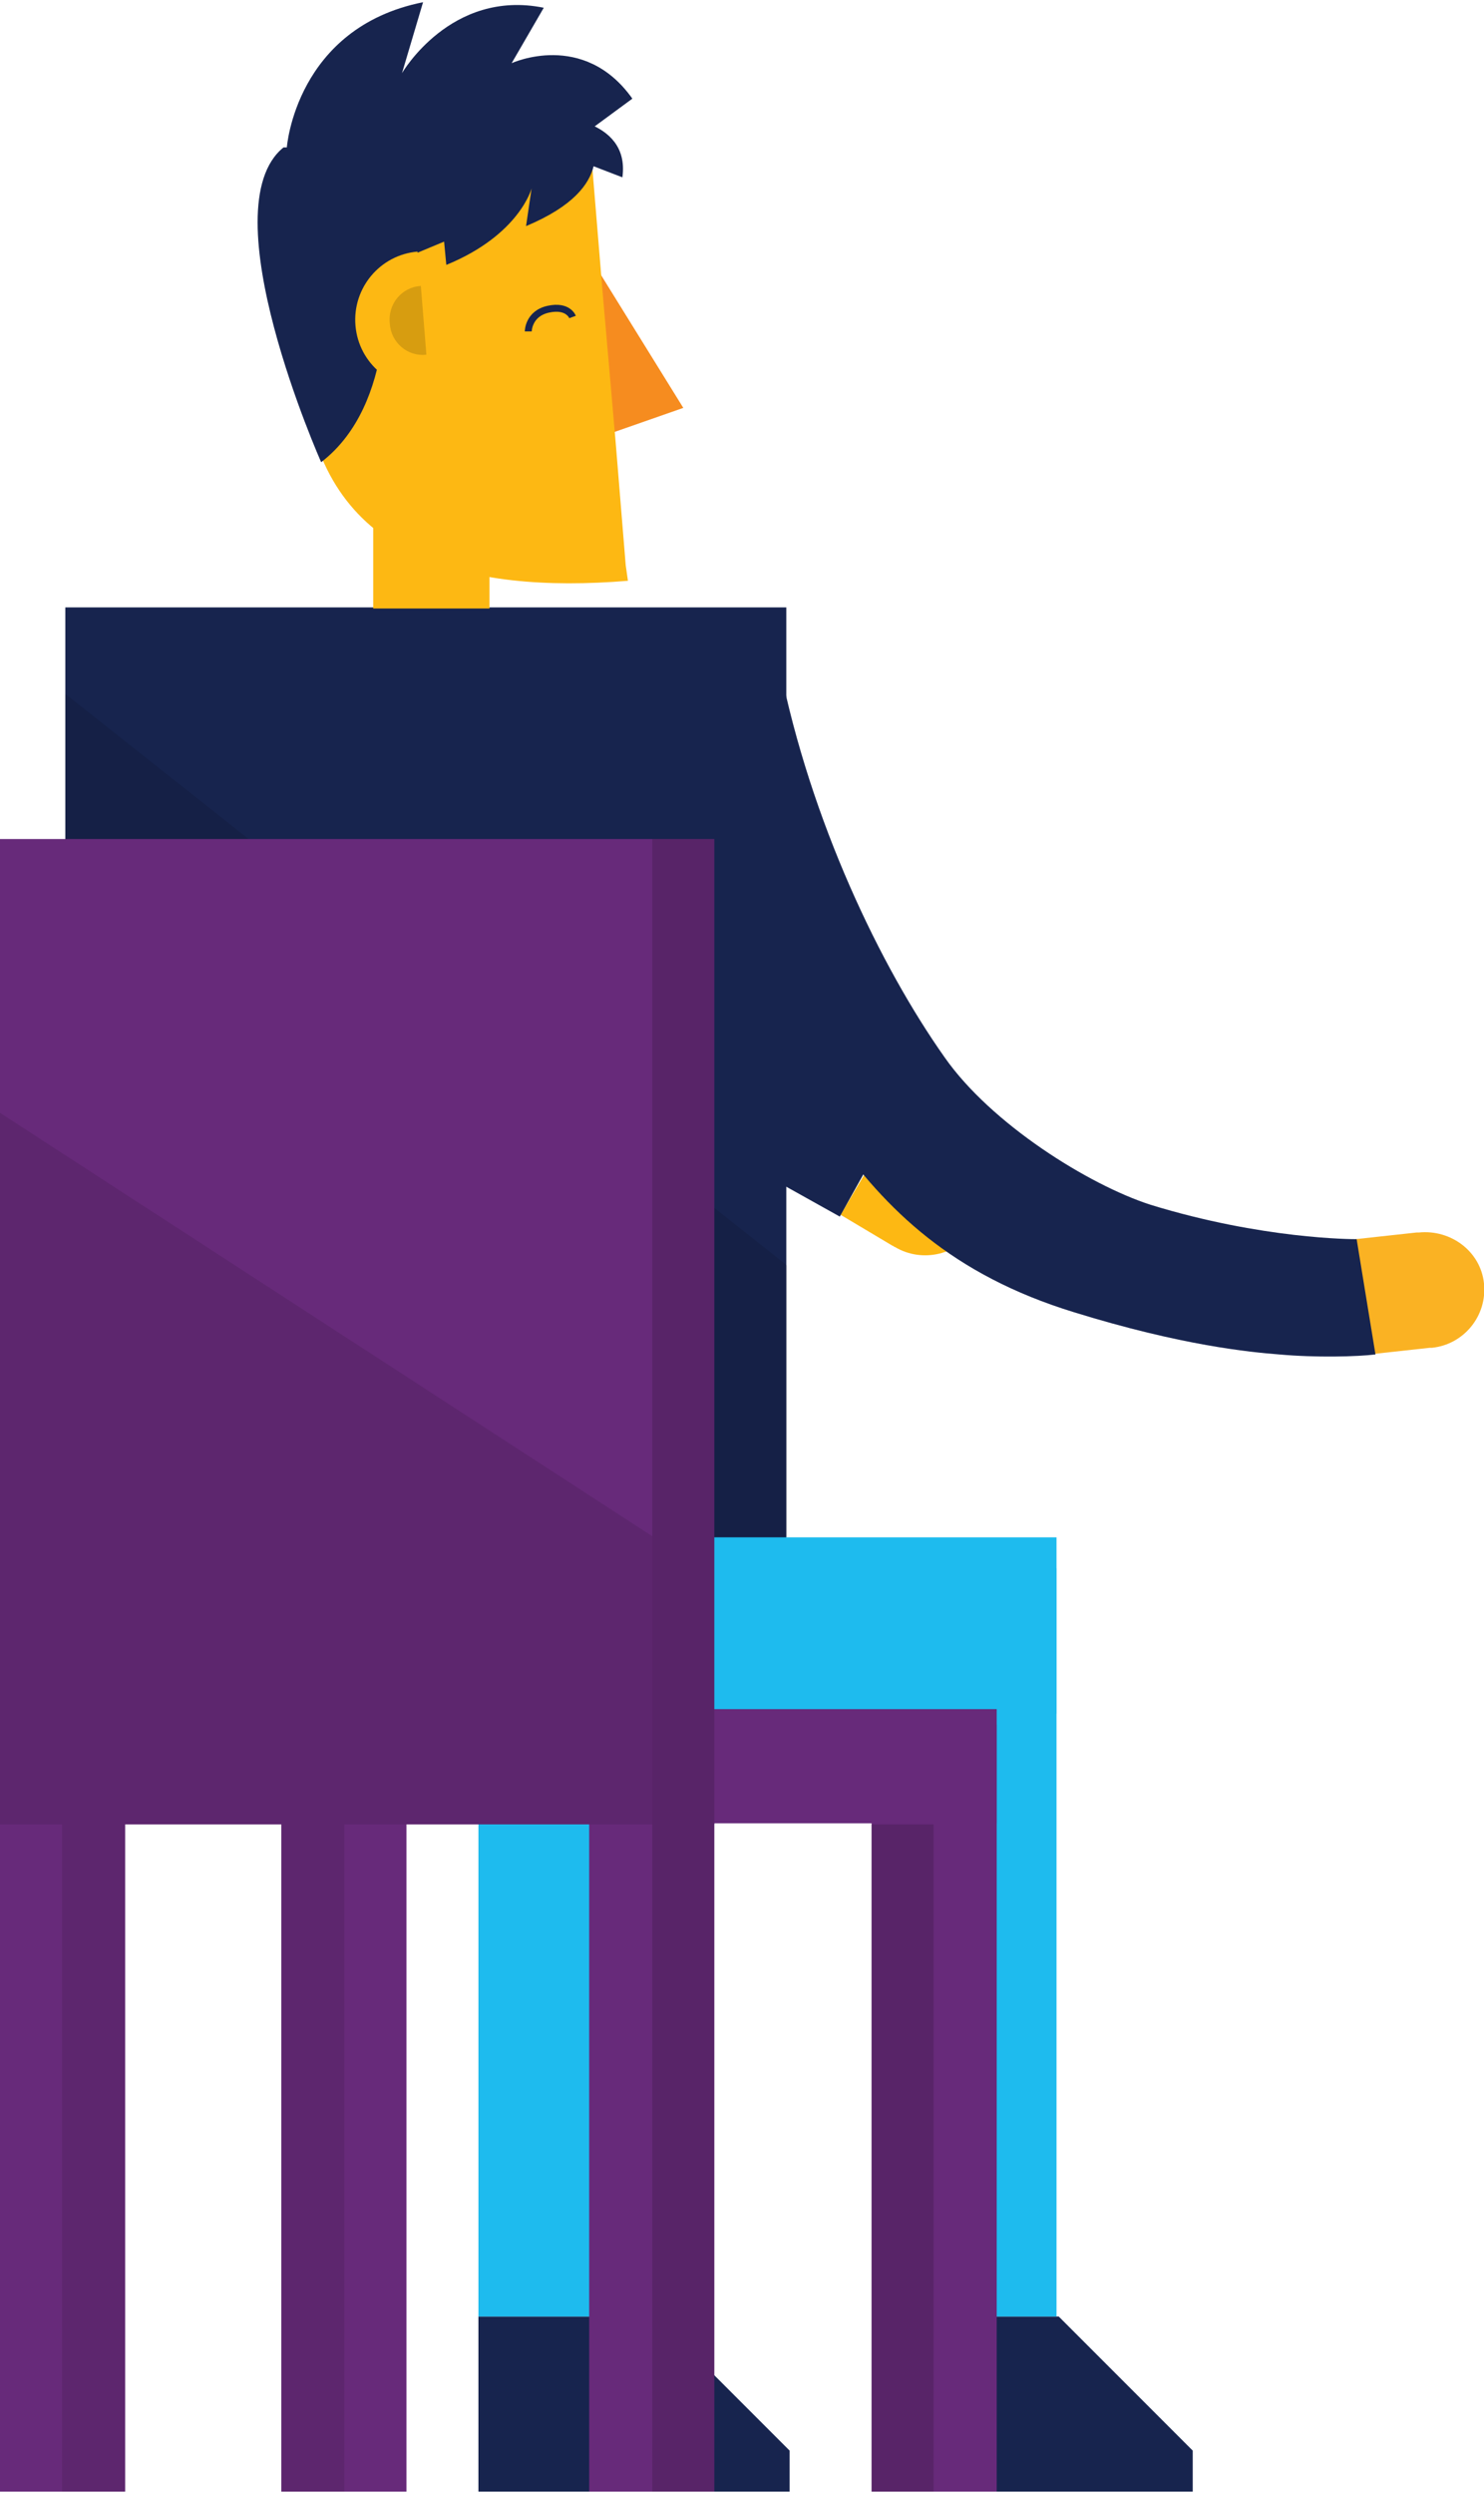 <?xml version="1.0" encoding="utf-8"?>
<!-- Generator: Adobe Illustrator 19.2.1, SVG Export Plug-In . SVG Version: 6.00 Build 0)  -->
<svg version="1.1" xmlns="http://www.w3.org/2000/svg" xmlns:xlink="http://www.w3.org/1999/xlink" x="0px" y="0px"
	 viewBox="0 0 134 225" enable-background="new 0 0 134 225" xml:space="preserve">
<g id="Layer_1">
	<g>
		<polygon fill="#17244E" points="71.3,221.1 59.2,209 43.2,209 43.2,224.8 71.3,224.8 		"/>
		<polygon fill="#17244E" points="107.7,221.1 95.6,209 79.5,209 79.5,224.8 107.7,224.8 		"/>
		<rect x="5.9" y="54.8" fill="#17244E" width="65.1" height="95.2"/>
		<polygon opacity="0.1" points="71.1,138.7 71.1,114.2 5.9,62.6 5.9,138.7 		"/>
		<path fill="#FDB813" d="M49,38.1l-4.9-1.7l-1.6,4.1h-8.8l0,14.4l10.5,0v-8.2C44.3,43.9,45.1,39.3,49,38.1z"/>
		<polygon fill="#F68C1F" points="54.2,24.7 61.7,36.8 51.4,40.4 		"/>
		<path fill="#FDB813" d="M25.8,16.4l1.7,19.4l0.1,0.1c2.1,14.4,14.4,17.7,29.1,16.5L56.5,51l-0.9-11l-1.2-13.8l-1-12.1L25.8,16.4z"
			/>
		<path fill="#FAB223" d="M129.1,121.6c0.1,0,0.1,0,0.2,0c2.9-0.3,5-2.9,4.7-5.8c-0.3-2.9-3-4.9-5.9-4.6c-0.1,0-0.1,0-0.2,0l0,0
			l-5.5,0.6l1.2,10.4L129.1,121.6L129.1,121.6z"/>
		<polygon fill="#1EBBEE" points="79.5,209 79.5,141.5 95.4,141.5 95.4,209 79.5,209 		"/>
		<polygon fill="#1EBBEE" points="43.2,209 43.2,138.6 59,138.6 59,209 43.2,209 		"/>
		<polygon fill="#1EBBEE" points="95.4,154.6 26.4,154.6 26.4,138.7 95.4,138.7 95.4,154.6 		"/>
		<path fill="#FDB813" d="M80.6,112.4c0.1,0,0.1,0.1,0.2,0.1c2.5,1.5,5.8,0.7,7.3-1.8c1.5-2.5,0.6-5.8-1.9-7.3
			c-0.1,0-0.1-0.1-0.2-0.1l0,0l-4.7-2.8l-5.4,9.1L80.6,112.4L80.6,112.4z"/>
		<path fill="#17244E" d="M115.5,122.2c3.3,0.3,7.1,0.2,8.7,0l-0.9-5.5l-0.8-4.9c-0.4,0-8.5,0-18.6-3.1c-5.6-1.8-14.4-7.3-18.6-13.3
			c-5.8-8.2-12.1-21.3-14.9-35.3l-10.5-0.3c-4.4,14.1,9.2,34.1,15.3,42.6c4.8,6.7,10.7,12.6,21.8,16
			C106.7,121.4,112.9,122,115.5,122.2z"/>
		<path fill="#17244E" d="M34.7,25l-0.4-0.3l3.4-1.9l2.4-1l0.2,2.1c6.6-2.7,7.7-6.9,7.7-6.9l-0.5,3.4c4.3-1.8,5.7-3.8,6.1-5.4l2.6,1
			c0.4-2.9-1.5-4.1-2.5-4.6l3.4-2.5c-4.4-6.2-10.9-3.2-10.9-3.2l2.9-5C40.7-1,36.3,6.6,36.3,6.6l1.9-6.4
			C26.7,2.5,25.9,13.3,25.9,13.3l-0.3,0C18.8,18.8,29,41.7,29,41.7C35.9,36.4,34.7,25,34.7,25z"/>
		<path fill="#FDB813" d="M37.7,22.7c-3.4,0.3-5.9,3.3-5.6,6.7c0.3,3.4,3.3,5.9,6.7,5.6L37.7,22.7z"/>
		<path opacity="0.15" d="M38,25.8c-1.7,0.1-3,1.6-2.8,3.4c0.1,1.7,1.6,3,3.3,2.8L38,25.8z"/>
		<g>
			
				<rect x="67.9" y="96.1" transform="matrix(0.487 -0.873 0.873 0.487 -51.696 116.347)" fill="#17244E" width="10.6" height="12.1"/>
		</g>
		<g>
			<rect x="0" y="75.7" fill="#672A7A" width="64.5" height="88.9"/>
			<rect x="0" y="155.6" fill="#672A7A" width="11.3" height="69.2"/>
			<rect x="53.2" y="155.6" fill="#672A7A" width="11.3" height="69.2"/>
			<rect x="25.4" y="155.6" fill="#672A7A" width="11.3" height="69.2"/>
			<rect x="78.7" y="155.6" fill="#672A7A" width="11.3" height="69.2"/>
			<rect x="45.9" y="154.2" fill="#672A7A" width="44.1" height="10.3"/>
			<rect x="58.9" y="75.7" opacity="0.15" width="5.6" height="149.1"/>
			<rect x="78.7" y="164.6" opacity="0.15" width="5.6" height="60.2"/>
			<polygon opacity="0.1" points="58.9,138.6 0,100.4 0,164.6 5.6,164.6 5.6,224.8 11.3,224.8 11.3,164.6 25.4,164.6 25.4,224.8 
				31.1,224.8 31.1,164.6 58.9,164.6 			"/>
		</g>
		<path fill="none" stroke="#17244E" stroke-width="0.627" stroke-miterlimit="10" d="M51.7,28.6c0,0-0.4-1.1-2.2-0.7
			c-1.8,0.4-1.8,2-1.8,2"/>
	</g>
</g>
<g id="Layer_2">
</g>
<g id="Layer_3">
</g>
<g id="Layer_4">
</g>
</svg>
